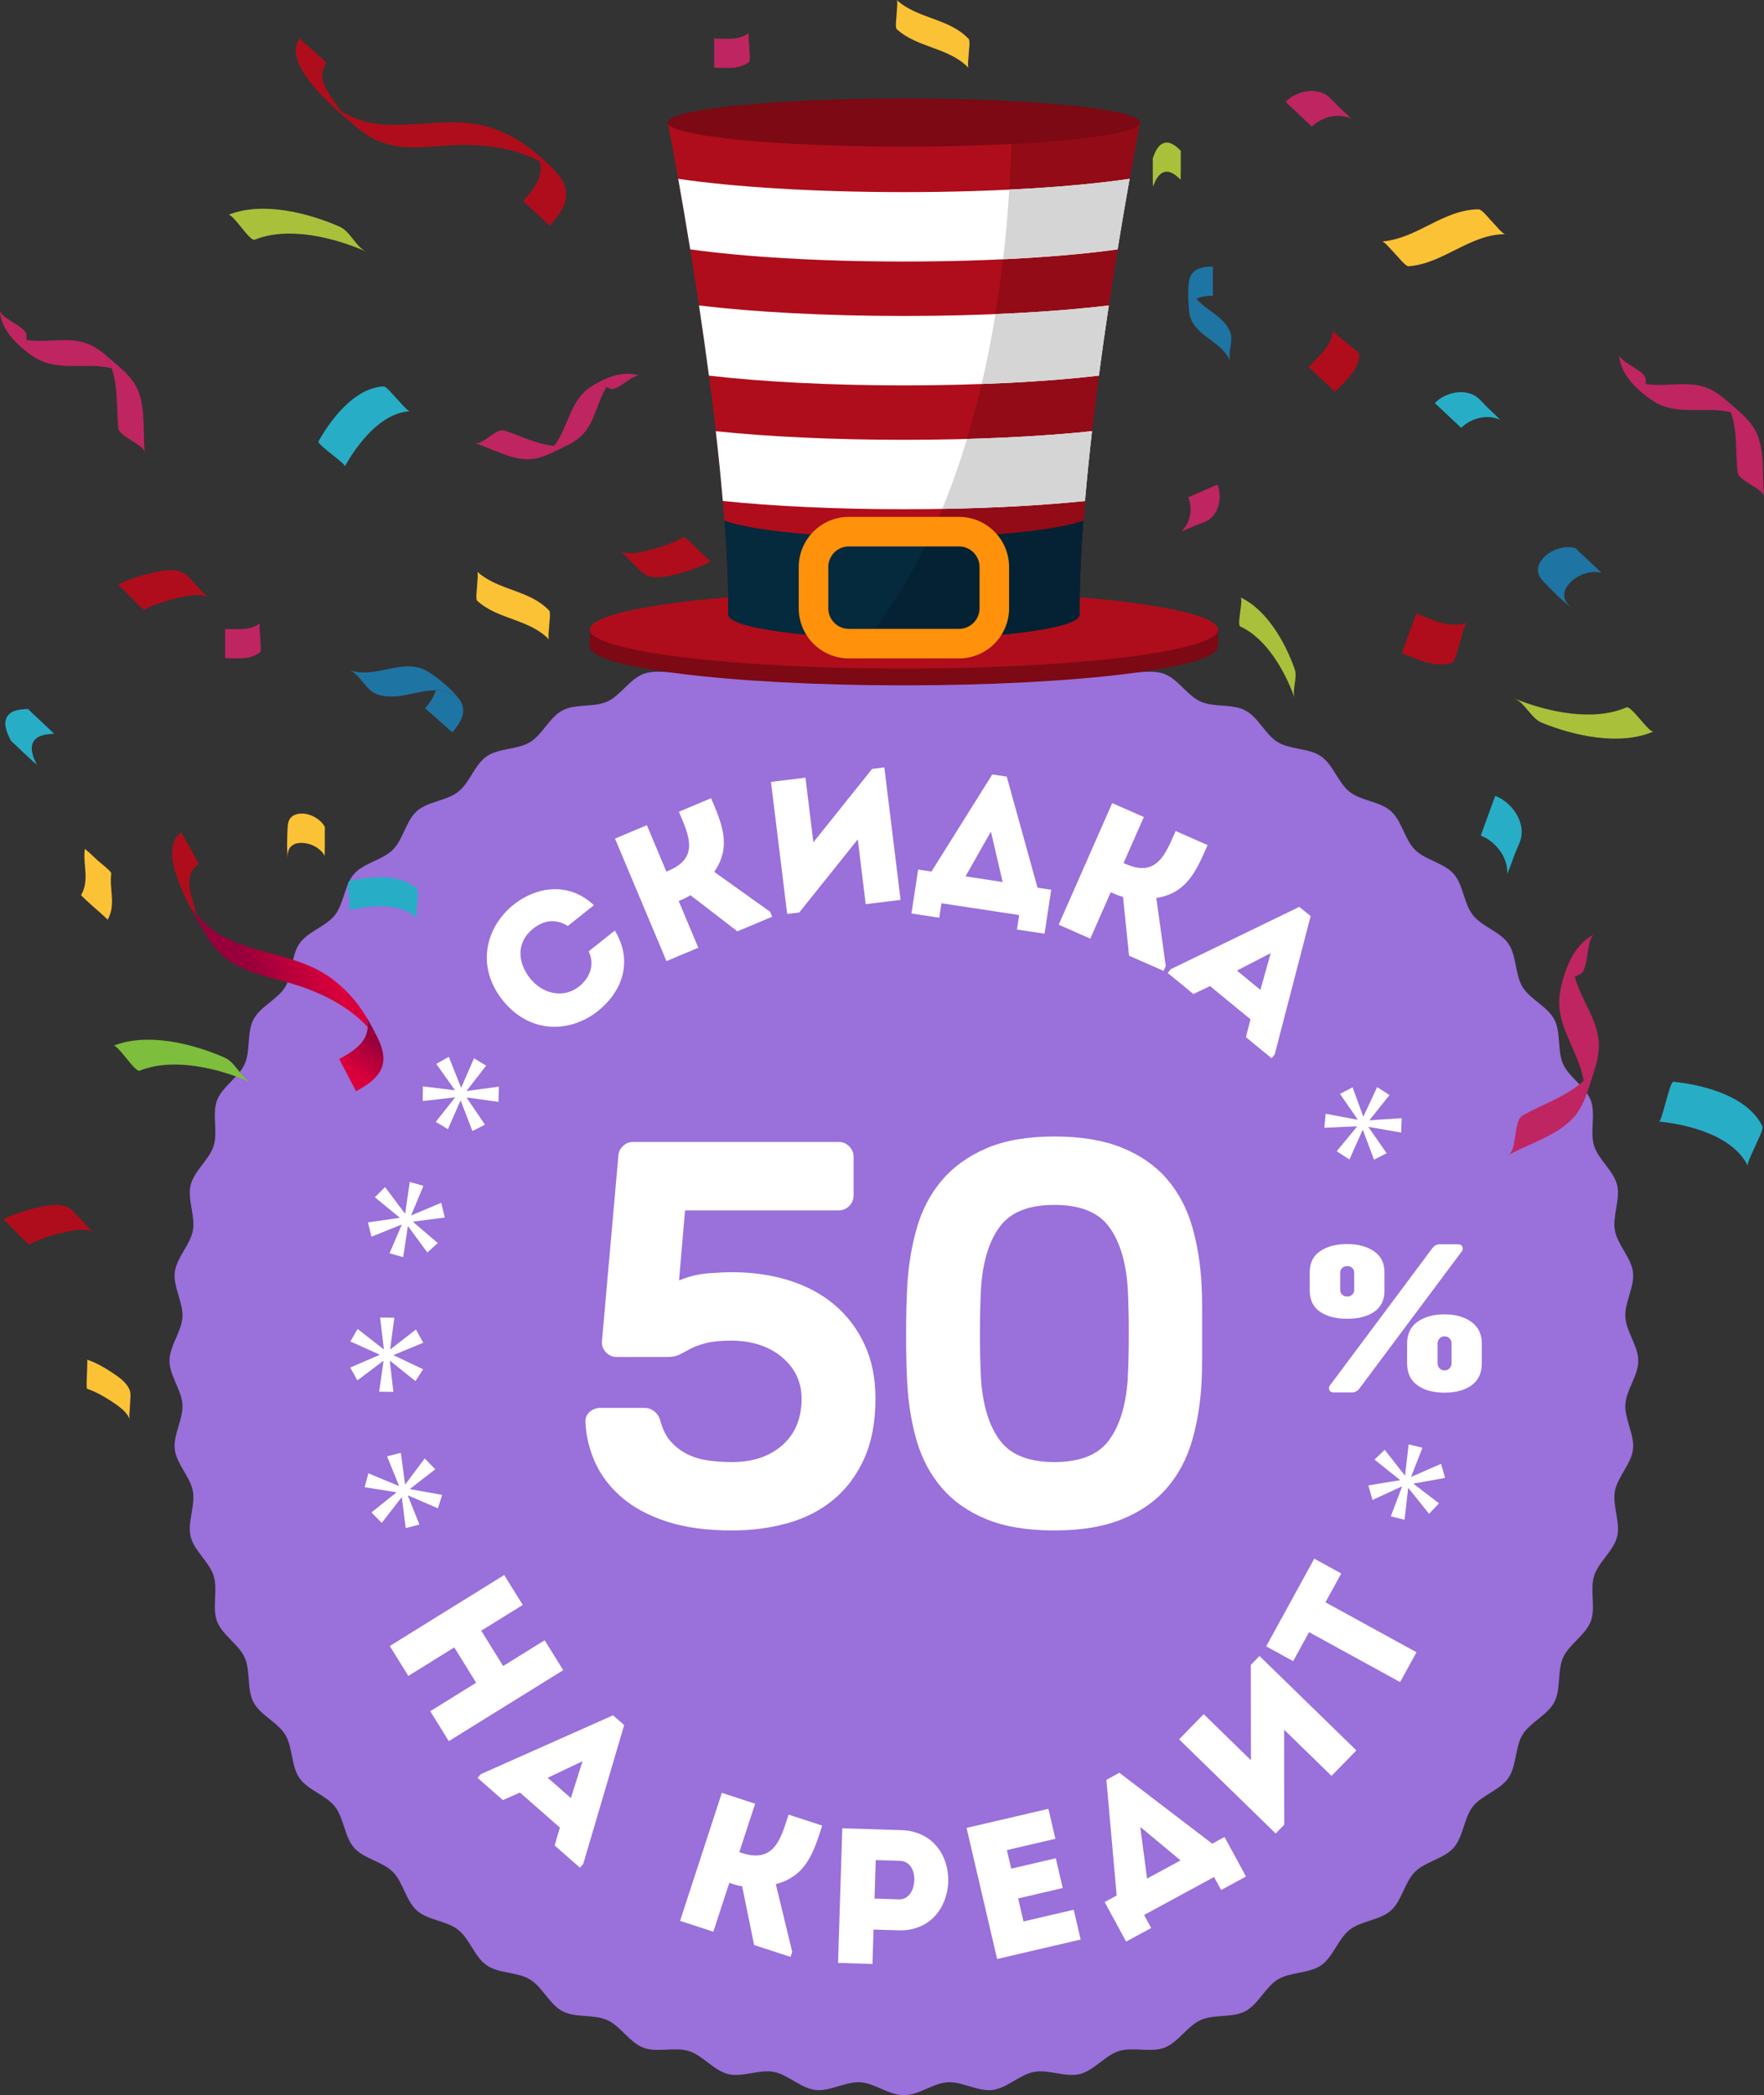<?xml version="1.0" encoding="utf-8"?>
<!-- Generator: Adobe Illustrator 16.0.0, SVG Export Plug-In . SVG Version: 6.00 Build 0)  -->
<!DOCTYPE svg PUBLIC "-//W3C//DTD SVG 1.1//EN" "http://www.w3.org/Graphics/SVG/1.1/DTD/svg11.dtd">
<svg version="1.1" id="Слой_1" xmlns="http://www.w3.org/2000/svg" xmlns:xlink="http://www.w3.org/1999/xlink" x="0px" y="0px"
	 width="302.652px" height="359.471px" viewBox="0 0 302.652 359.471" enable-background="new 0 0 302.652 359.471"
	 xml:space="preserve">
<rect x="0" y="0" width="302.652" height="359.471" fill="#333333" stroke="none"/>
<g>
	<path fill="#FCC236" d="M81.875,103.074c3.584,3.262,8.982,3.113,12.334,6.666c-0.238-0.25,0.023-2.117,0.023-2.5
		c0-0.445,0.293-2.162-0.023-2.5c-3.352-3.553-8.75-3.404-12.334-6.666c0.221,0.199-0.025,2.156-0.025,2.5
		C81.849,100.975,81.568,102.795,81.875,103.074z"/>
	<path fill="#BF2561" d="M38.625,112.906c2.064,0.021,4.258,0.357,6-1c0.246-0.191,0.025-2.164,0.025-2.5
		c0-0.33-0.27-2.309-0.025-2.5c-1.742,1.357-3.936,1.021-6,1V112.906z"/>
	<path fill="#FCC236" d="M49.455,142.574c-0.148-0.945-0.168-0.371-0.055,1.727c-0.135,2.031-0.129,2.668,0.018,1.906
		c0.076-0.131,0.082-0.33,0.15-0.475c0.131-0.271,0.322-0.506,0.566-0.686c0.543-0.4,1.27-0.477,1.924-0.422
		c1.445,0.121,2.932,0.91,3.646,2.199l0.018-0.732c0.008-0.59,0.008-1.18,0.008-1.768c0-0.59,0-1.18-0.008-1.768
		c-0.002-0.182,0.068-0.58-0.018-0.732c-0.889-1.602-3.318-2.74-5.1-2.031c-0.91,0.363-1.205,1.146-1.248,2.066
		c-0.086,1.844-0.225,3.883,0.098,5.715C49.171,145.965,49.742,144.197,49.455,142.574z"/>
	<path fill="#A9C03A" d="M212.806,107.486c4.555,2.1,7.738,7.787,9.334,12.332c-0.518-1.471,0.523-3.504,0-5
		c-1.594-4.543-4.777-10.23-9.334-12.332C213.41,102.764,212.142,107.18,212.806,107.486z"/>
	<path fill="#1E74A3" d="M208.101,45.738c-1.789-0.025-3.725,0.375-4.078,2.393c-0.279,1.586-0.15,3.602-0.018,5.199
		c0.361,4.346,5.688,4.977,7.096,8.742c-0.543-1.451,0.551-3.529,0-5c-1.387-3.709-6.566-4.334-7.086-8.527
		c0.004,1.553,0.008,3.105,0.012,4.658c0.041-2.09,2.475-2.486,4.074-2.465V45.738z"/>
	<path fill="#AF0D1B" d="M162.08,47.742c1.48,0.504,2.891,1.297,4.191,2.156c1.164,0.771,2.686,1.775,3.143,3.178
		c-0.213-0.652,0.025-1.809,0.025-2.5c0-0.74,0.207-1.789-0.025-2.5c-0.459-1.406-1.977-2.404-3.143-3.178
		c-1.301-0.857-2.711-1.652-4.191-2.156c0.09,0.029-0.025,2.289-0.025,2.5C162.054,45.471,161.906,47.682,162.08,47.742z"/>
	<path fill="#FCC236" d="M153.853,5c3.584,3.262,8.982,3.113,12.332,6.666c-0.236-0.252,0.025-2.117,0.025-2.5
		c0-0.445,0.293-2.162-0.025-2.5c-3.35-3.553-8.748-3.404-12.332-6.666c0.221,0.199-0.025,2.156-0.025,2.5
		C153.828,2.9,153.546,4.721,153.853,5z"/>
	<path fill="#BF2561" d="M122.535,11.613c2.064,0.02,4.258,0.355,6-1c0.246-0.193,0.025-2.166,0.025-2.5
		c0-0.332-0.27-2.311-0.025-2.5c-1.742,1.355-3.936,1.02-6,1V11.613z"/>
	<path fill="#28ADC7" d="M128.287,44.102c-0.15-0.945-0.168-0.369-0.055,1.727c-0.135,2.031-0.131,2.668,0.016,1.906
		c0.076-0.131,0.082-0.328,0.152-0.475c0.129-0.27,0.322-0.506,0.564-0.684c0.543-0.402,1.27-0.479,1.924-0.422
		c1.445,0.121,2.932,0.908,3.648,2.197l0.018-0.732c0.006-0.588,0.008-1.178,0.008-1.768s-0.002-1.18-0.008-1.768
		c-0.002-0.18,0.066-0.58-0.018-0.732c-0.891-1.602-3.32-2.738-5.102-2.029c-0.908,0.363-1.205,1.146-1.246,2.064
		c-0.086,1.844-0.227,3.883,0.098,5.715C128.001,47.492,128.572,45.723,128.287,44.102z"/>
	<path fill="#A9C03A" d="M197.808,32.084c0.342-0.926,0.836-2.189,1.869-2.539c1.109-0.373,2.16,0.58,2.881,1.289l0.018-0.732
		c0.006-0.59,0.008-1.178,0.008-1.768s-0.002-1.178-0.008-1.768c-0.002-0.131,0.064-0.652-0.018-0.732
		c-0.721-0.709-1.773-1.662-2.881-1.289c-1.035,0.35-1.527,1.613-1.869,2.539c-0.061,0.166-0.016,0.602-0.018,0.732
		c-0.006,0.59-0.008,1.178-0.008,1.768s0.002,1.178,0.008,1.768C197.792,31.545,197.873,31.912,197.808,32.084z"/>
	<path fill="#A9C03A" d="M43.695,41.129c5.787-2.342,13.66-0.383,19.145,2.045c-1.775-0.787-2.732-3.463-4.535-4.262
		c-5.482-2.428-13.355-4.387-19.146-2.045C39.925,36.557,42.849,41.471,43.695,41.129z"/>
	<path fill="#AF0D1B" d="M24.771,104.592c1.719-0.914,3.641-1.518,5.529-1.963c1.691-0.4,3.896-0.926,5.559-0.145
		c-0.771-0.363-1.617-1.564-2.246-2.154c-0.67-0.629-1.445-1.711-2.289-2.107c-1.666-0.783-3.865-0.258-5.561,0.145
		c-1.887,0.445-3.811,1.051-5.529,1.963c0.104-0.055,2.057,1.975,2.246,2.152C22.689,102.678,24.568,104.699,24.771,104.592z"/>
	<path fill="#28ADC7" d="M59.171,80.012c2.191-3.93,6.252-9.205,11.154-9.449c-0.393,0.02-1.924-1.85-2.248-2.154
		c-0.377-0.355-1.752-2.135-2.289-2.107c-4.9,0.246-8.963,5.52-11.154,9.449C54.369,76.229,59.394,79.611,59.171,80.012z"/>
	<g>
		<path fill="#BF2561" d="M12.435,58.406C9.9,58.182,7.097,58.738,4.56,58.322c0.053,0.943,0.232,1.586,0.836,2.555
			c-1.336-1.258-2.672-2.518-4.008-3.775c1.127,1.607,2.766,2.979,4.305,4.045c4.023,2.789,9.021,0.912,13.469,2.035
			c-0.287-0.828-0.652-1.631-1.174-2.387C16.357,59.451,14.837,58.617,12.435,58.406z"/>
		<path fill="#BF2561" d="M18.757,61.455c-0.215-0.189-0.424-0.369-0.631-0.543c-0.055-0.053-0.109-0.105-0.162-0.158
			c0.008,0.014,0.014,0.029,0.023,0.041c0.521,0.756,0.887,1.559,1.174,2.387c1.121,3.211,0.789,6.863,1.137,10.246
			c0.164,1.59,4.381,2.734,4.537,4.262c-0.377-3.678,0.309-8.367-1.65-11.691C22.144,64.232,20.263,62.793,18.757,61.455z"/>
		<path fill="#BF2561" d="M0,53.221c0.006,1.238,0.434,2.387,1.092,3.443c0.016,0.025,0.033,0.049,0.049,0.076H1.138
			c0,0,1.189,2.1,4.453,4.336c-0.604-0.969-0.979-1.811-1.031-2.754c-0.016-0.256-0.021-0.529-0.023-0.84
			C4.529,56.021,0.007,54.613,0,53.221z"/>
	</g>
	<g>
		<path fill="#AF0D1B" d="M92.324,26.574c-0.23-0.197-0.461-0.387-0.693-0.574c0.455,0.566,0.762,1.127,0.938,1.68
			c0.771,2.404-0.836,4.674-2.813,6.785l4.537,4.262c3.141-3.357,3.91-5.977,1.213-9.107c-0.094-0.107-0.195-0.219-0.297-0.328
			c-0.137-0.146-0.27-0.291-0.42-0.441C93.964,28.037,93.15,27.281,92.324,26.574z"/>
		<path fill="#AF0D1B" d="M51.458,6.598c-2.639,3.404,2.67,9.018,6.773,12.693c0.025-0.049,0.045-0.096,0.088-0.143
			c0.061-0.064,0.438,0.447,0.504,0.416c-0.357-0.473-0.998-1.498-1.279-1.879c-1.436-1.943-3.305-4.563-1.551-6.826
			C56.142,10.668,51.367,6.717,51.458,6.598z"/>
		<path fill="#AF0D1B" d="M84.804,22.105c-7.416-2.664-14.539,0.414-21.82-1.164c-0.082-0.023-0.193-0.051-0.354-0.082
			c-0.283-0.084-0.861-0.285-1.475-0.484c-1.807-0.75-3.969-2.041-3.969-2.041l0.418,0.375c-0.01,0-0.002,0.016,0.051,0.066
			c0.359,0.334,1.688,1.498,1.688,1.498l0.006-0.002c0.063,0.053,0.123,0.105,0.186,0.158l0.035,0.031l0.002,0.002
			c0.715,0.611,1.352,1.141,1.832,1.545c4.701,3.932,9.189,3.414,15,2.984c5.453-0.402,11.289,0.09,16.164,2.688
			c-0.176-0.553-0.482-1.113-0.938-1.68C89.623,24.377,87.482,23.066,84.804,22.105z"/>
	</g>
	<path fill="#FCC236" d="M14.558,145.596c-0.373,2.748,0.852,5.369-0.633,7.945c-0.072,0.125,2.059,1.979,2.246,2.154
		c0.178,0.168,2.338,2.023,2.289,2.107c1.484-2.574,0.262-5.199,0.633-7.945c0.049-0.355-1.959-1.883-2.246-2.152
		c-0.535-0.504-1.07-1.006-1.611-1.5C15.15,146.123,14.548,145.668,14.558,145.596z"/>
	<path fill="#28ADC7" d="M6.363,131.271c-0.549-1.1-1.275-2.625-0.709-3.859c0.605-1.324,2.367-1.467,3.623-1.516l-0.648-0.641
		c-0.529-0.508-1.063-1.012-1.598-1.514s-1.07-1.004-1.609-1.5c-0.119-0.109-0.537-0.613-0.68-0.607
		c-1.256,0.049-3.02,0.191-3.625,1.516c-0.564,1.236,0.162,2.76,0.709,3.859c0.1,0.197,0.533,0.527,0.65,0.641
		c0.529,0.508,1.063,1.01,1.598,1.514c0.535,0.502,1.07,1.002,1.609,1.5C5.861,130.826,6.261,131.066,6.363,131.271z"/>
	<path fill="#AF0D1B" d="M240.511,112.068c2.807,1.053,5.631,2.598,8.68,1.613c0.43-0.139,1.107-2.939,1.275-3.396
		c0.164-0.451,0.777-3.283,1.205-3.422c-3.049,0.984-5.873-0.561-8.678-1.613L240.511,112.068z"/>
	<path fill="#28ADC7" d="M254.056,143.361c2.574,0.977,4.777,3.836,4.523,6.666c0.023-0.252,0.32-0.813,0.387-0.99
		c0.303-0.801,0.596-1.604,0.889-2.408c0.381-1.049,1.105-2.299,1.207-3.42c0.254-2.83-1.951-5.689-4.525-6.666L254.056,143.361z"/>
	<path fill="#A9C03A" d="M279.052,121.363c-5.719,2.5-13.645,0.762-19.193-1.512c1.797,0.736,2.828,3.387,4.652,4.133
		c5.547,2.273,13.473,4.014,19.195,1.512C282.949,125.828,279.888,120.996,279.052,121.363z"/>
	<path fill="#AF0D1B" d="M117.304,92.15c-1.695,0.961-3.598,1.617-5.473,2.117c-1.682,0.447-3.871,1.031-5.555,0.299
		c0.781,0.34,1.662,1.518,2.307,2.09c0.688,0.611,1.492,1.67,2.346,2.043c1.688,0.736,3.871,0.148,5.555-0.299
		c1.875-0.498,3.779-1.156,5.473-2.115c-0.102,0.057-2.109-1.916-2.307-2.09C119.437,94.006,117.503,92.037,117.304,92.15z"/>
	<path fill="#28ADC7" d="M142.388,55.309c-3.578,7.02-10.379,16.455-19.102,16.965c0.697-0.041,3.586,3.258,4.188,3.793
		c0.705,0.627,3.303,3.77,4.26,3.715c8.723-0.514,15.523-9.949,19.104-16.967C151.273,61.959,142.025,56.023,142.388,55.309z"/>
	<path fill="#1E74A3" d="M175.166,88.783c1.004,0.643,0.482,0.15-1.563-1.479c-1.779-1.805-2.375-2.326-1.787-1.561
		c0.059,0.18,0.238,0.348,0.316,0.533c0.145,0.346,0.203,0.719,0.17,1.092c-0.076,0.838-0.605,1.578-1.197,2.141
		c-1.309,1.244-3.271,1.977-5.063,1.576l0.668,0.621c0.543,0.494,1.09,0.982,1.639,1.469c0.549,0.488,1.098,0.975,1.65,1.455
		c0.17,0.148,0.484,0.541,0.697,0.59c2.225,0.496,5.295-0.824,6.105-3.068c0.414-1.146-0.07-2.07-0.891-2.869
		c-1.646-1.604-3.428-3.42-5.398-4.633C172.246,85.717,173.419,87.709,175.166,88.783z"/>
	<g>
		<path fill="#1E74A3" d="M77.587,125.64c1.5-1.646,2.729-3.775,1.145-5.772c-0.512-0.644-1.158-1.276-1.838-1.89
			c-0.053,0.039-0.105,0.084-0.162,0.107c0.539,0.477,1.08,0.953,1.619,1.432c-1.168-0.805-2.375-1.07-3.605-1.078
			c-0.291,1.145-1.086,2.271-1.813,3.068L77.587,125.64z"/>
		<path fill="#1E74A3" d="M64.56,119.062c3.355,1.295,6.855-0.641,10.186-0.623c1.23,0.008,2.438,0.273,3.605,1.078
			c-0.027-0.024-0.053-0.049-0.08-0.072c0.209,0.168,0.344,0.279,0.344,0.279c-2.207-2.674-4.811-4.248-4.811-4.248
			c0.012,0.008,0.035,0.027,0.059,0.047c-4.334-3.194-9.305,1.201-13.957-0.594C61.703,115.622,62.732,118.356,64.56,119.062z"/>
	</g>
	<path fill="#FCC236" d="M241.675,45.686c6.014-0.471,10.48-5.496,16.561-5.508c-0.432,0-1.898-1.828-2.246-2.154
		c-0.404-0.379-1.713-2.109-2.289-2.107c-6.08,0.012-10.547,5.037-16.561,5.508c0.369-0.029,1.936,1.861,2.246,2.152
		C239.75,43.918,241.162,45.725,241.675,45.686z"/>
	<path fill="#AF0D1B" d="M229.042,67.215c1.779-1.855,3.951-3.561,4.207-6.297c0.035-0.387-1.943-1.867-2.246-2.154
		c-0.301-0.281-2.326-1.723-2.291-2.107c-0.254,2.736-2.428,4.441-4.207,6.297L229.042,67.215z"/>
	<path fill="#28ADC7" d="M250.707,73.414c1.641-1.699,4.641-2.471,6.783-1.313c-0.189-0.104-0.531-0.527-0.648-0.641
		c-0.529-0.508-1.063-1.012-1.598-1.514c-0.697-0.656-1.438-1.648-2.289-2.107c-2.145-1.158-5.143-0.387-6.785,1.313L250.707,73.414
		z"/>
	<path fill="#BF2561" d="M225.101,21.738c1.643-1.699,4.641-2.469,6.785-1.313c-0.189-0.102-0.531-0.527-0.648-0.639
		c-0.529-0.508-1.064-1.012-1.598-1.514c-0.699-0.656-1.439-1.648-2.291-2.109c-2.143-1.156-5.143-0.387-6.783,1.313L225.101,21.738
		z"/>
	<path fill="#1E74A3" d="M265.574,100.324c-0.986-0.67-0.479-0.164,1.52,1.521c1.729,1.854,2.309,2.391,1.744,1.609
		c-0.055-0.18-0.23-0.354-0.303-0.541c-0.135-0.35-0.184-0.725-0.139-1.096c0.1-0.836,0.648-1.561,1.256-2.107
		c1.344-1.207,3.324-1.885,5.104-1.436l-0.648-0.639c-0.529-0.51-1.063-1.012-1.598-1.514s-1.07-1.004-1.611-1.5
		c-0.164-0.152-0.469-0.555-0.678-0.609c-2.211-0.557-5.316,0.678-6.189,2.898c-0.445,1.135,0.014,2.07,0.811,2.891
		c1.6,1.65,3.332,3.516,5.268,4.783C268.408,103.473,267.289,101.447,265.574,100.324z"/>
	<g>
		<path fill="#BF2561" d="M290.251,65.967c-2.535-0.225-5.338,0.332-7.875-0.084c0.053,0.945,0.232,1.588,0.836,2.557
			c-1.336-1.26-2.672-2.518-4.008-3.775c1.127,1.607,2.768,2.979,4.307,4.045c4.021,2.789,9.02,0.912,13.469,2.035
			c-0.289-0.828-0.654-1.631-1.176-2.387C294.175,67.014,292.654,66.18,290.251,65.967z"/>
		<path fill="#BF2561" d="M296.574,69.018c-0.213-0.191-0.422-0.369-0.631-0.545c-0.055-0.051-0.107-0.104-0.162-0.156
			c0.01,0.014,0.014,0.027,0.023,0.041c0.521,0.756,0.887,1.559,1.176,2.387c1.119,3.211,0.789,6.861,1.137,10.246
			c0.162,1.588,4.379,2.734,4.535,4.262c-0.377-3.678,0.311-8.369-1.65-11.693C299.96,71.793,298.08,70.355,296.574,69.018z"/>
		<path fill="#BF2561" d="M277.818,60.781c0.004,1.238,0.432,2.389,1.09,3.443c0.016,0.025,0.033,0.051,0.049,0.076l0,0
			c0,0,1.189,2.102,4.453,4.338c-0.604-0.969-0.98-1.811-1.033-2.756c-0.016-0.256-0.021-0.527-0.023-0.84
			C282.347,63.584,277.824,62.174,277.818,60.781z"/>
	</g>
	<path fill="#FCC236" d="M175.388,44.189c-1.703,4.998,0.791,10.328-1.303,15.223c0.148-0.348,2.127-0.896,2.51-1.063
		c0.445-0.193,2.289-0.646,2.486-1.111c2.096-4.893-0.4-10.223,1.303-15.221c-0.104,0.307-2.166,0.912-2.508,1.061
		C177.476,43.252,175.535,43.762,175.388,44.189z"/>
	<path fill="#FCC236" d="M140.759,40.432c0.799,1.906,0.381,4.586-1.291,5.908c0.146-0.117,0.607-0.244,0.738-0.301
		c0.592-0.248,1.182-0.504,1.77-0.76c0.77-0.334,1.824-0.586,2.488-1.111c1.672-1.324,2.09-4.002,1.291-5.91L140.759,40.432z"/>
	<path fill="#BF2561" d="M203.878,85.313c0.799,1.908,0.381,4.586-1.293,5.91c0.148-0.117,0.609-0.246,0.74-0.301
		c0.592-0.25,1.18-0.506,1.77-0.762c0.77-0.334,1.824-0.586,2.486-1.111c1.674-1.322,2.092-4,1.293-5.908L203.878,85.313z"/>
	<g>
		<path fill="#BF2561" d="M101.267,72.727c1.059-1.961,1.582-4.406,2.793-6.303c-0.777-0.285-1.355-0.363-2.344-0.213
			c1.475-0.639,2.947-1.277,4.422-1.916c-1.682,0.35-3.352,1.195-4.742,2.063c-3.635,2.27-3.855,6.938-6.297,10.125
			c0.766,0.055,1.537,0.039,2.326-0.119C99.07,75.518,100.265,74.584,101.267,72.727z"/>
		<path fill="#BF2561" d="M96.626,76.754c0.229-0.105,0.445-0.211,0.656-0.318c0.061-0.025,0.121-0.051,0.182-0.076
			c-0.014,0.004-0.025,0.002-0.039,0.004c-0.789,0.158-1.561,0.174-2.326,0.119c-2.969-0.211-5.791-1.74-8.633-2.631
			c-1.334-0.42-3.713,2.574-4.996,2.172c3.088,0.969,6.623,3.146,9.973,2.719C93.222,78.518,95.031,77.502,96.626,76.754z"/>
		<path fill="#BF2561" d="M109.74,64.523c-0.998-0.426-2.07-0.479-3.146-0.314c-0.025,0.004-0.051,0.008-0.076,0.014v-0.002
			c0,0-2.102,0.229-5.029,2.08c0.988-0.15,1.795-0.162,2.572,0.123c0.211,0.076,0.432,0.164,0.684,0.271
			C105.919,67.195,108.619,64.047,109.74,64.523z"/>
	</g>
	<g>
		<path fill="#1E74A3" d="M156.054,89.309c-0.754-1.799-1.994-3.559-4.164-3.035c-0.697,0.168-1.439,0.449-2.176,0.764
			c0.012,0.057,0.029,0.115,0.025,0.168c0.578-0.254,1.156-0.506,1.732-0.76c-1.068,0.631-1.725,1.492-2.182,2.467
			c0.801,0.652,1.402,1.699,1.768,2.57L156.054,89.309z"/>
		<path fill="#1E74A3" d="M146.033,97.232c2.266-2.189,2.016-5.682,3.258-8.32c0.457-0.975,1.113-1.836,2.182-2.467
			c-0.029,0.014-0.057,0.025-0.086,0.039c0.209-0.105,0.348-0.172,0.348-0.172c-2.936,0.77-5.145,2.258-5.145,2.258
			c0.012-0.008,0.035-0.02,0.059-0.031c-4.133,2.266-2.473,7.832-5.611,10.865C142.25,98.232,144.8,98.424,146.033,97.232z"/>
	</g>
	<g>
		<g>
			<path fill="#9A70DB" d="M281.085,233.471c0,2.535-2.074,4.992-2.223,7.489c-0.15,2.528,1.615,5.216,1.316,7.7
				c-0.303,2.514-2.656,4.705-3.105,7.17c-0.453,2.488,0.976,5.368,0.377,7.803c-0.603,2.455-3.205,4.346-3.949,6.74
				c-0.752,2.412,0.316,5.444-0.574,7.791c-0.896,2.36-3.707,3.921-4.739,6.21c-1.037,2.3-0.345,5.44-1.515,7.663
				c-1.174,2.232-4.154,3.441-5.455,5.592c-1.307,2.156-0.998,5.355-2.43,7.424c-1.432,2.072-4.537,2.914-6.09,4.893
				c-1.555,1.982-1.633,5.196-3.303,7.079c-1.67,1.886-4.852,2.348-6.632,4.128c-1.78,1.779-2.243,4.961-4.127,6.633
				c-1.883,1.669-5.097,1.747-7.079,3.302c-1.979,1.553-2.82,4.657-4.893,6.09c-2.068,1.431-5.27,1.122-7.426,2.428
				c-2.149,1.303-3.358,4.282-5.59,5.456c-2.225,1.169-5.363,0.477-7.664,1.514c-2.289,1.033-3.85,3.844-6.211,4.74
				c-2.346,0.891-5.379-0.178-7.789,0.572c-2.395,0.746-4.285,3.348-6.74,3.951c-2.434,0.598-5.314-0.83-7.803-0.377
				c-2.465,0.449-4.656,2.802-7.168,3.104c-2.486,0.299-5.173-1.468-7.701-1.317c-2.498,0.149-4.955,2.223-7.49,2.223
				s-4.992-2.073-7.49-2.223c-2.527-0.15-5.215,1.615-7.699,1.316c-2.514-0.302-4.705-2.656-7.17-3.105
				c-2.488-0.453-5.369,0.977-7.803,0.377c-2.455-0.602-4.346-3.204-6.74-3.949c-2.412-0.751-5.444,0.317-7.791-0.573
				c-2.359-0.896-3.92-3.708-6.209-4.739c-2.301-1.037-5.441-0.346-7.664-1.516c-2.232-1.174-3.441-4.153-5.591-5.455
				c-2.156-1.307-5.356-0.998-7.425-2.429c-2.072-1.433-2.914-4.537-4.893-6.09c-1.982-1.555-5.195-1.633-7.08-3.303
				c-1.883-1.67-2.346-4.852-4.127-6.632c-1.779-1.78-4.961-2.242-6.633-4.128c-1.668-1.883-1.746-5.097-3.301-7.079
				c-1.553-1.979-4.656-2.82-6.09-4.893c-1.432-2.068-1.123-5.268-2.428-7.424c-1.303-2.15-4.283-3.359-5.457-5.592
				c-1.168-2.225-0.477-5.363-1.514-7.664c-1.031-2.289-3.844-3.85-4.738-6.21c-0.891-2.347,0.178-5.378-0.572-7.789
				c-0.746-2.396-3.348-4.286-3.951-6.739c-0.598-2.436,0.83-5.314,0.377-7.803c-0.448-2.465-2.801-4.656-3.104-7.169
				c-0.299-2.485,1.467-5.172,1.316-7.701c-0.148-2.497-2.223-4.954-2.223-7.489s2.072-4.992,2.223-7.489
				c0.15-2.528-1.615-5.215-1.316-7.7c0.301-2.514,2.654-4.705,3.104-7.17c0.453-2.488-0.975-5.367-0.377-7.803
				c0.604-2.455,3.205-4.346,3.949-6.741c0.752-2.411-0.316-5.443,0.573-7.79c0.896-2.36,3.708-3.921,4.739-6.21
				c1.037-2.301,0.346-5.44,1.516-7.665c1.174-2.232,4.152-3.441,5.455-5.592c1.307-2.156,0.998-5.355,2.43-7.424
				c1.434-2.072,4.537-2.914,6.09-4.893c1.555-1.982,1.633-5.196,3.303-7.079c1.67-1.885,4.852-2.348,6.632-4.128
				c1.78-1.779,2.243-4.961,4.127-6.632c1.884-1.67,5.098-1.747,7.079-3.303c1.979-1.552,2.82-4.656,4.895-6.089
				c2.068-1.431,5.268-1.122,7.424-2.428c2.15-1.303,3.358-4.282,5.591-5.456c2.224-1.169,5.362-0.478,7.663-1.515
				c2.289-1.031,3.85-3.844,6.211-4.738c2.346-0.891,5.377,0.178,7.789-0.572c2.395-0.746,4.285-3.348,6.74-3.951
				c2.434-0.598,5.314,0.83,7.803,0.377c2.463-0.447,4.656-2.802,7.168-3.104c2.486-0.299,5.172,1.467,7.701,1.316
				c2.496-0.149,4.954-2.223,7.488-2.223c2.535,0,4.992,2.074,7.49,2.223c2.527,0.15,5.215-1.615,7.699-1.316
				c2.514,0.302,4.705,2.656,7.17,3.104c2.488,0.453,5.369-0.975,7.803-0.377c2.455,0.604,4.346,3.205,6.74,3.951
				c2.412,0.751,5.445-0.317,7.791,0.573c2.361,0.896,3.922,3.708,6.211,4.739c2.301,1.037,5.439,0.345,7.664,1.515
				c2.232,1.174,3.439,4.153,5.59,5.456c2.156,1.307,5.355,0.998,7.424,2.429c2.074,1.433,2.915,4.536,4.895,6.089
				c1.982,1.555,5.195,1.633,7.078,3.303c1.885,1.67,2.348,4.852,4.129,6.632c1.779,1.78,4.961,2.245,6.633,4.128
				c1.668,1.883,1.746,5.098,3.301,7.079c1.553,1.979,4.656,2.821,6.09,4.894c1.432,2.068,1.123,5.268,2.43,7.424
				c1.303,2.15,4.281,3.359,5.455,5.592c1.17,2.223,0.478,5.362,1.514,7.663c1.032,2.289,3.844,3.85,4.74,6.21
				c0.89,2.347-0.178,5.379,0.572,7.79c0.746,2.396,3.347,4.286,3.949,6.74c0.599,2.435-0.83,5.315-0.377,7.804
				c0.449,2.465,2.803,4.655,3.104,7.168c0.299,2.485-1.465,5.172-1.314,7.7C279.011,228.479,281.085,230.936,281.085,233.471z"/>
			<g>
				<path fill="#FFFFFF" d="M88.117,155.209c3.691-2.945,9.295-4.123,13.78,0.091c-1.554,1.238-2.928,2.336-4.481,3.574
					c-2.078-1.3-4.079-1.038-5.989,0.485c-2.673,2.134-2.825,5.547-0.47,8.501c2.093,2.623,5.653,3.534,8.373,1.405
					c1.935-1.544,2.717-3.75,1.676-6.046c1.529-1.219,2.93-2.336,4.482-3.575c3.361,5.57,0.947,10.745-2.848,13.772
					c-4.512,3.642-11.534,4.242-16.394-1.799C81.437,165.537,83.583,158.824,88.117,155.209z"/>
				<path fill="#FFFFFF" d="M114.345,164.894l-8.828-21.023c1.802-0.758,3.604-1.515,5.466-2.296l3.343,7.959l0.39-0.164
					c5.376-2.258,3.417-6.169,1.764-10.104c1.833-0.77,3.664-1.539,5.526-2.321c1.804,4.296,3.589,8.21,0.536,12.636l9.592,6.854
					l0.353,0.842l-5.977,2.51l-8.042-6.197c-0.671,0.423-1.332,0.7-2.022,0.991l3.366,8.019
					C117.95,163.38,116.148,164.137,114.345,164.894z"/>
				<path fill="#FFFFFF" d="M137.126,156.553l-2.069,0.253l-2.778-22.658c1.973-0.243,3.943-0.484,5.915-0.726l1.359,11.087
					l10.073-12.587l2.101-0.258l2.785,22.726c-1.972,0.241-3.976,0.487-5.98,0.732l-1.362-11.12L137.126,156.553z"/>
				<path fill="#FFFFFF" d="M161.147,157.447l-4.767-0.723l1.145-7.537l2.285,0.347l10.44-16.67l2.48,0.377l5.277,19.058
					l2.352,0.356l-1.145,7.536l-4.733-0.719l0.376-2.48l-13.335-2.025L161.147,157.447z M165.651,150.355l6.378,0.969l-2.017-8.644
					L165.651,150.355z"/>
				<path fill="#FFFFFF" d="M181.64,158.65l9.184-20.867c1.789,0.787,3.577,1.574,5.427,2.388l-3.478,7.899l0.387,0.171
					c5.336,2.349,6.826-1.765,8.545-5.669c1.819,0.801,3.638,1.601,5.484,2.413c-1.875,4.264-3.487,8.251-8.8,9.081l1.623,11.674
					l-0.367,0.834l-5.933-2.609l-1.034-10.1c-0.768-0.195-1.425-0.483-2.109-0.786l-3.503,7.959
					C185.217,160.226,183.428,159.438,181.64,158.65z"/>
				<path fill="#FFFFFF" d="M214.55,174.878l-6.949-5.703l-2.85,1.368l-4.405-3.616l0.537-0.655l22.045-10.684l1.938,1.591
					l-6.161,23.724l-0.537,0.655l-4.404-3.616L214.55,174.878z M218.015,163.523l-5.791,2.998l4.028,3.307L218.015,163.523z"/>
			</g>
			<g>
				<path fill="#FFFFFF" d="M77,298.72c-1.062-1.711-2.122-3.422-3.184-5.133l7.881-4.888l-3.757-6.058l-7.881,4.888
					c-1.062-1.711-2.14-3.449-3.184-5.132l19.632-12.177c1.044,1.683,2.122,3.422,3.184,5.132l-7.124,4.419l3.758,6.058l7.123-4.418
					c1.062,1.711,2.123,3.421,3.184,5.132L77,298.72z"/>
				<path fill="#FFFFFF" d="M96.06,313.548l-6.848-6.006l-2.932,1.291l-4.343-3.808l0.566-0.645l22.677-10.092l1.91,1.675
					l-7.021,23.822l-0.565,0.645l-4.342-3.808L96.06,313.548z M99.944,302.162l-5.964,2.846l3.971,3.481L99.944,302.162z"/>
				<path fill="#FFFFFF" d="M116.681,329.553l7.167-21.961c1.883,0.614,3.765,1.229,5.71,1.863l-2.713,8.313l0.407,0.134
					c5.616,1.832,6.705-2.464,8.047-6.573c1.914,0.624,3.827,1.249,5.772,1.884c-1.464,4.486-2.69,8.668-7.962,10.037l2.807,11.608
					l-0.286,0.878l-6.243-2.037l-2.057-10.079c-0.794-0.12-1.484-0.345-2.206-0.581l-2.733,8.377
					C120.446,330.781,118.564,330.167,116.681,329.553z"/>
				<path fill="#FFFFFF" d="M143.786,336.764c0.241-7.687,0.483-15.374,0.726-23.093c3.332,0.104,6.763,0.213,10.161,0.319
					c11.051,0.381,10.511,17.535-0.541,17.188l-4.255-0.134l-0.187,5.905C147.71,336.887,145.732,336.824,143.786,336.764z
					 M154.473,319.268c-1.385-0.077-2.87-0.091-4.223-0.133c-0.059,1.88-0.148,4.718-0.207,6.598l4.223,0.133
					C157.499,325.967,157.903,319.408,154.473,319.268z"/>
				<path fill="#FFFFFF" d="M181.076,315.472c-3.342,0.779-5.014,1.169-8.323,1.94l0.742,3.182l7.647-1.783
					c0.397,1.703,0.795,3.406,1.191,5.109l-7.648,1.783c0.308,1.317,0.607,2.603,0.922,3.953c3.31-0.772,5.238-1.222,8.612-2.009
					c0.39,1.672,0.794,3.407,1.191,5.11c-5.271,1.229-9.127,2.127-14.332,3.341c-1.754-7.52-3.507-15.039-5.245-22.494
					c5.206-1.214,8.773-2.046,14.043-3.274C180.266,312.001,180.671,313.736,181.076,315.472z"/>
				<path fill="#FFFFFF" d="M197.505,330.782l-4.293,2.33l-3.685-6.787l2.06-1.118l-1.763-19.85l2.234-1.212l15.917,12.164
					l2.118-1.149l3.685,6.788l-4.265,2.314l-1.212-2.233l-12.009,6.52L197.505,330.782z M196.806,322.299l5.743-3.118l-6.913-5.748
					L196.806,322.299z"/>
				<path fill="#FFFFFF" d="M220.342,313.05l-1.475,1.513l-16.569-16.151c1.405-1.441,2.812-2.884,4.217-4.325l8.107,7.903
					l-0.022-16.34l1.498-1.536l16.616,16.197c-1.405,1.442-2.834,2.907-4.263,4.373l-8.131-7.926L220.342,313.05z"/>
				<path fill="#FFFFFF" d="M221.869,284.997c-1.562-0.856-3.095-1.697-4.629-2.539l8.252-15.043
					c1.534,0.841,3.067,1.682,4.629,2.539l-2.713,4.946l15.622,8.569c-0.937,1.707-1.872,3.414-2.809,5.121l-15.622-8.569
					L221.869,284.997z"/>
			</g>
			<g>
				<path fill="#FFFFFF" d="M245.189,259.713l-3.527-4.383l-0.07-0.016l-0.605,5.426l-2.365-0.584l1.928-5.1l-0.07-0.018l-5,2.305
					l-0.711-2.5l5.387-0.881l0.018-0.07l-4.344-3.475l1.744-1.676l3.426,4.359l0.07,0.016l0.613-5.313l2.367,0.584l-1.93,4.951
					l0.07,0.018l5.053-2.219l0.693,2.424l-5.369,0.959l-0.018,0.07l4.344,3.328L245.189,259.713z"/>
				<path fill="#FFFFFF" d="M63.203,252.768l5.191,2.166l0.068-0.018l-2.053-5.053l2.357-0.613l0.736,5.398l0.068-0.02l3.299-4.408
					l1.813,1.859l-4.313,3.342l0.02,0.068l5.475,0.986l-0.736,2.299l-5.086-2.195l-0.07,0.018l1.992,4.961l-2.357,0.613
					l-0.664-5.268l-0.07,0.018l-3.383,4.359l-1.764-1.803l4.262-3.402l-0.02-0.068l-5.402-0.852L63.203,252.768z"/>
				<path fill="#FFFFFF" d="M61.355,228.01l4.438,3.457l0.07,0.004l-0.648-5.424l2.436,0.031l-0.711,5.402l0.072,0.002l4.342-3.387
					l1.264,2.273l-5.045,2.088v0.074l5.021,2.391l-1.313,2.025l-4.332-3.457h-0.07l0.613,5.309l-2.438-0.029l0.748-5.26H65.73
					l-4.412,3.314l-1.229-2.201l5.01-2.16v-0.074l-4.99-2.244L61.355,228.01z"/>
				<path fill="#FFFFFF" d="M66.07,203.666l3.379,4.498l0.068,0.02l0.787-5.402l2.344,0.666l-2.096,5.029l0.07,0.02l5.072-2.137
					l0.627,2.523l-5.414,0.699l-0.02,0.07l4.229,3.617l-1.801,1.613l-3.277-4.467l-0.068-0.018l-0.789,5.285l-2.346-0.664
					l2.09-4.881l-0.066-0.02l-5.125,2.049l-0.609-2.445l5.398-0.779l0.018-0.07l-4.23-3.469L66.07,203.666z"/>
				<path fill="#FFFFFF" d="M77.003,181.314l2.082,5.229l0.061,0.033l2.178-5.004l2.088,1.258l-3.346,4.303l0.064,0.037l5.457-0.729
					l-0.061,2.602l-5.406-0.748l-0.037,0.061l3.125,4.604l-2.158,1.086l-1.99-5.172L79,188.834l-2.152,4.895l-2.088-1.258
					l3.303-4.16L78,188.273l-5.482,0.631l0.051-2.521l5.414,0.666l0.039-0.061l-3.168-4.459L77.003,181.314z"/>
				<path fill="#FFFFFF" d="M240.392,194.307l-5.541-0.967l-0.063,0.033l3.119,4.477l-2.166,1.119l-1.91-5.102l-0.061,0.033
					l-2.244,5.029l-2.182-1.414l3.471-4.213l-0.031-0.063l-5.559,0.25l0.207-2.408l5.447,1.02l0.063-0.033l-3.037-4.396l2.162-1.121
					l1.814,4.992l0.063-0.033l2.338-5l2.117,1.367l-3.404,4.26l0.033,0.064l5.459-0.361L240.392,194.307z"/>
			</g>
			<g>
				<path fill="#FFFFFF" d="M106.081,198.456c0-0.688,0.249-1.281,0.751-1.783c0.5-0.5,1.095-0.751,1.784-0.751h35.298
					c0.688,0,1.282,0.251,1.784,0.751c0.5,0.502,0.751,1.096,0.751,1.783v6.666c0,0.689-0.251,1.283-0.751,1.783
					c-0.502,0.502-1.097,0.751-1.784,0.751h-26.38l-1.032,12.017c1.689-0.688,3.363-1.094,5.022-1.22
					c1.657-0.125,3.019-0.188,4.083-0.188c3.505,0,6.76,0.47,9.764,1.408c3.004,0.939,5.601,2.332,7.792,4.178
					c2.19,1.847,3.91,4.116,5.163,6.807c1.251,2.691,1.878,5.789,1.878,9.294c0,4.006-0.643,7.433-1.925,10.279
					c-1.283,2.849-3.036,5.195-5.257,7.041c-2.223,1.847-4.835,3.191-7.839,4.037c-3.004,0.845-6.196,1.267-9.576,1.267
					c-4.318,0-8.026-0.501-11.124-1.502c-3.099-1-5.665-2.361-7.698-4.084c-2.034-1.72-3.567-3.691-4.6-5.914
					c-1.033-2.221-1.612-4.553-1.737-6.994c-0.063-0.751,0.172-1.36,0.704-1.83c0.531-0.47,1.142-0.704,1.831-0.704h7.604
					c0.625,0,1.188,0.204,1.69,0.61c0.5,0.407,0.845,0.955,1.032,1.643c0.376,1.44,0.97,2.614,1.784,3.521
					c0.813,0.908,1.751,1.628,2.816,2.159c1.063,0.532,2.253,0.892,3.567,1.079c1.313,0.188,2.689,0.282,4.13,0.282
					c3.567,0,6.445-0.97,8.637-2.91c2.19-1.939,3.286-4.601,3.286-7.979c0-2.816-1.096-5.164-3.286-7.041
					c-2.191-1.878-5.069-2.848-8.637-2.91c-1.877,0-3.364,0.141-4.459,0.422c-1.096,0.282-1.987,0.61-2.676,0.986
					c-0.689,0.375-1.313,0.704-1.877,0.985s-1.284,0.423-2.159,0.423h-8.637c-0.689,0-1.284-0.25-1.784-0.751
					c-0.502-0.501-0.751-1.095-0.751-1.784L106.081,198.456z"/>
				<path fill="#FFFFFF" d="M206.154,220.424c0.062,1.189,0.094,2.504,0.094,3.943c0,1.44,0,2.91,0,4.412s0,2.974,0,4.412
					c0,1.44-0.032,2.755-0.094,3.943c-0.188,3.63-0.736,6.993-1.643,10.092c-0.908,3.098-2.347,5.789-4.318,8.073
					c-1.972,2.285-4.538,4.069-7.698,5.352c-3.161,1.281-7.026,1.924-11.594,1.924c-4.633,0-8.513-0.643-11.641-1.924
					c-3.131-1.282-5.68-3.066-7.651-5.352c-1.972-2.284-3.412-4.976-4.318-8.073c-0.908-3.099-1.455-6.462-1.644-10.092
					c-0.126-2.378-0.188-5.084-0.188-8.121c0-3.034,0.062-5.741,0.188-8.12c0.188-3.629,0.735-7.024,1.644-10.186
					c0.906-3.16,2.347-5.898,4.318-8.215c1.972-2.314,4.521-4.146,7.651-5.492c3.128-1.345,7.008-2.018,11.641-2.018
					c4.567,0,8.433,0.643,11.594,1.924c3.16,1.284,5.727,3.067,7.698,5.352c1.972,2.285,3.41,4.976,4.318,8.073
					C205.417,213.43,205.966,216.795,206.154,220.424z M168.321,236.665c0.313,4.506,1.393,7.996,3.239,10.468
					c1.845,2.473,4.959,3.708,9.341,3.708c4.38,0,7.494-1.235,9.341-3.708c1.846-2.472,2.925-5.962,3.238-10.468
					c0.125-2.378,0.188-5.006,0.188-7.886c0-2.878-0.063-5.507-0.188-7.886c-0.313-4.506-1.393-7.994-3.238-10.468
					c-1.847-2.472-4.961-3.708-9.341-3.708c-4.382,0-7.496,1.236-9.341,3.708c-1.847,2.474-2.927,5.962-3.239,10.468
					c-0.126,2.379-0.188,5.008-0.188,7.886C168.133,231.659,168.195,234.287,168.321,236.665z"/>
			</g>
			<g>
				<path fill="#FFFFFF" d="M237.53,218.22v3.257c0,1.57-0.58,2.761-1.742,3.568c-1.162,0.809-2.712,1.213-4.648,1.213
					c-1.938,0-3.492-0.404-4.666-1.213c-1.175-0.808-1.762-2.009-1.762-3.603v-3.188c0-1.593,0.6-2.794,1.798-3.603
					c1.198-0.808,2.735-1.213,4.611-1.213s3.414,0.41,4.612,1.23C236.931,215.488,237.53,216.672,237.53,218.22z M247.044,213.475
					h3.05c0.581,0,0.872,0.268,0.872,0.802c0,0.146-0.049,0.278-0.146,0.398l-17.575,23.532c-0.34,0.458-0.775,0.688-1.308,0.688
					h-3.051c-0.581,0-0.871-0.261-0.871-0.783c0-0.145,0.048-0.277,0.146-0.398l17.575-23.55
					C246.076,213.705,246.511,213.475,247.044,213.475z M229.941,218.287v3.054c0,0.303,0.114,0.563,0.345,0.779
					c0.229,0.217,0.514,0.324,0.854,0.324c0.339,0,0.623-0.107,0.854-0.324c0.229-0.217,0.345-0.477,0.345-0.779v-3.054
					c0-0.303-0.115-0.557-0.345-0.763c-0.23-0.206-0.515-0.309-0.854-0.309c-0.34,0-0.624,0.107-0.854,0.324
					C230.055,217.757,229.941,218.006,229.941,218.287z M254.235,230.506v3.414c0,1.646-0.581,2.893-1.743,3.74
					s-2.712,1.271-4.648,1.271c-1.938,0-3.492-0.423-4.666-1.271c-1.175-0.848-1.762-2.106-1.762-3.777v-3.341
					c0-1.67,0.6-2.929,1.798-3.776c1.198-0.847,2.735-1.271,4.611-1.271s3.414,0.43,4.612,1.289S254.235,228.885,254.235,230.506z
					 M246.645,230.47v3.413c0,0.34,0.114,0.63,0.345,0.872c0.229,0.242,0.515,0.363,0.854,0.363s0.623-0.121,0.854-0.363
					c0.229-0.242,0.345-0.532,0.345-0.872v-3.413c0-0.339-0.115-0.623-0.345-0.854c-0.23-0.229-0.515-0.345-0.854-0.345
					s-0.624,0.121-0.854,0.363C246.759,229.877,246.645,230.155,246.645,230.47z"/>
			</g>
		</g>
		<g>
			<path fill="#7C0913" d="M101.193,108.012v2.879c0,3.695,24.129,6.691,53.893,6.691s53.893-2.996,53.893-6.691v-2.879H101.193z"/>
			<ellipse fill="#AF0D1B" cx="155.085" cy="108.012" rx="53.893" ry="6.691"/>
			<path fill="#AF0D1B" d="M114.574,21.021c0,0,10.479,53.184,10.363,84.434c0,2.283,13.498,4.133,30.146,4.133
				c16.652,0,30.148-1.85,30.148-4.133h0.002c-0.117-31.25,10.363-84.434,10.363-84.434H114.574z"/>
			<path fill="#920B16" d="M185.232,105.455h0.002c-0.117-31.25,10.363-84.434,10.363-84.434h-22.01
				c-0.217,19.455-3.328,61.805-24.744,88.479c2.014,0.057,4.1,0.088,6.24,0.088C171.736,109.588,185.232,107.738,185.232,105.455z"
				/>
			<g>
				<path fill="#05293D" d="M155.083,92.254c-14.113,0-26.146-1.219-30.801-2.932c0.426,5.725,0.672,11.203,0.654,16.133
					c0,2.283,13.498,4.133,30.146,4.133c16.652,0,30.148-1.85,30.148-4.133h0.002c-0.018-4.93,0.229-10.408,0.652-16.135
					C181.234,91.035,169.201,92.254,155.083,92.254z"/>
			</g>
			<path fill="#042233" d="M185.244,103.279c0.004-0.461,0.012-0.926,0.02-1.395c0.006-0.145,0.006-0.291,0.01-0.436
				c0.014-0.525,0.025-1.053,0.043-1.586c0.002-0.08,0.004-0.156,0.006-0.234c0.041-1.275,0.096-2.576,0.164-3.896
				c0.004-0.09,0.008-0.18,0.014-0.27c0.029-0.559,0.061-1.127,0.092-1.695c0.008-0.125,0.016-0.252,0.023-0.377
				c0.035-0.59,0.072-1.186,0.111-1.781c0.006-0.068,0.008-0.137,0.014-0.205c0.045-0.674,0.094-1.35,0.145-2.031
				c0-0.018,0-0.035,0.002-0.053c-4.158,1.533-14.234,2.67-26.412,2.891c-2.916,6.174-6.414,12.037-10.631,17.289
				c0.004,0,0.008,0,0.014,0c0.996,0.029,2.008,0.051,3.037,0.064c0.01,0,0.021,0,0.033,0c1.037,0.016,2.092,0.023,3.156,0.023
				c16.652,0,30.148-1.85,30.148-4.133h0.002c-0.004-0.572,0-1.152,0.006-1.736C185.242,103.572,185.242,103.426,185.244,103.279z"
				/>
			<ellipse fill="#7C0913" cx="155.084" cy="21.021" rx="40.511" ry="4.135"/>
			<g>
				<path fill="#FF910B" d="M164.531,112.961h-18.895c-4.738,0-8.594-3.855-8.594-8.596v-7.086c0-4.742,3.855-8.598,8.594-8.598
					h18.895c4.74,0,8.598,3.855,8.598,8.598v7.086C173.128,109.105,169.271,112.961,164.531,112.961z M145.636,93.75
					c-1.943,0-3.525,1.582-3.525,3.529v7.086c0,1.945,1.582,3.529,3.525,3.529h18.895c1.947,0,3.529-1.584,3.529-3.529v-7.086
					c0-1.947-1.582-3.529-3.529-3.529H145.636z"/>
			</g>
			<g>
				<path fill="#FFFFFF" d="M116.363,30.68c0.602,3.381,1.313,7.496,2.063,12.104c9.141,1.283,22.178,2.086,36.658,2.086
					c14.484,0,27.525-0.803,36.66-2.086c0.752-4.609,1.461-8.725,2.064-12.104c-9.467,1.398-23.297,2.281-38.725,2.281
					C139.664,32.961,125.832,32.078,116.363,30.68z"/>
				<path fill="#FFFFFF" d="M155.083,66.119c12.863,0,24.588-0.635,33.451-1.676c0.547-4.129,1.123-8.178,1.705-12.039
					c-9.225,1.117-21.566,1.805-35.156,1.805c-13.58,0-25.93-0.684-35.152-1.803c0.582,3.863,1.158,7.908,1.703,12.039
					C130.501,65.484,142.224,66.119,155.083,66.119z"/>
				<path fill="#FFFFFF" d="M155.083,87.367c11.744,0,22.537-0.529,31.072-1.412c0.334-3.934,0.744-7.957,1.203-11.977
					c-8.844,0.926-20.057,1.48-32.275,1.48c-12.211,0-23.43-0.553-32.271-1.479c0.459,4.02,0.867,8.041,1.203,11.973
					C132.552,86.838,143.343,87.367,155.083,87.367z"/>
			</g>
			<path fill="#D5D5D5" d="M186.156,85.955c0.334-3.934,0.744-7.957,1.203-11.977c-6.156,0.643-13.461,1.107-21.451,1.33
				c-1.221,4.045-2.629,8.068-4.254,12.002C170.841,87.154,179.24,86.672,186.156,85.955z"/>
			<path fill="#D5D5D5" d="M188.535,64.443c0.547-4.129,1.123-8.178,1.705-12.039c-5.504,0.668-12.123,1.18-19.447,1.484
				c-0.639,3.916-1.424,7.936-2.371,11.994C175.998,65.609,182.855,65.111,188.535,64.443z"/>
			<path fill="#D5D5D5" d="M191.744,42.783c0.752-4.609,1.461-8.725,2.064-12.104c-5.563,0.82-12.635,1.463-20.646,1.854
				c-0.229,3.691-0.566,7.705-1.059,11.945C179.662,44.121,186.38,43.535,191.744,42.783z"/>
		</g>
	</g>
	<path fill="#FCC236" d="M14.945,238.268c1.48,0.504,2.891,1.297,4.189,2.156c1.166,0.771,2.686,1.773,3.145,3.176
		c-0.213-0.65,0.023-1.807,0.023-2.5c0-0.738,0.209-1.787-0.023-2.5c-0.459-1.406-1.977-2.402-3.145-3.176
		c-1.299-0.859-2.709-1.652-4.189-2.156c0.09,0.029-0.025,2.289-0.025,2.5C14.919,235.996,14.771,238.207,14.945,238.268z"/>
	<path fill="#28ADC7" d="M59.873,156.191c3.506-0.879,8.828-1.402,11.666,1.332c-0.227-0.219,0.025-2.143,0.025-2.5
		c0-0.416,0.287-2.199-0.025-2.5c-2.838-2.734-8.16-2.211-11.666-1.332C59.445,151.297,60.23,156.102,59.873,156.191z"/>
	<path fill="#7DBE3C" d="M23.98,183.691c5.789-2.34,13.662-0.383,19.146,2.045c-1.775-0.785-2.732-3.463-4.537-4.262
		c-5.48-2.426-13.355-4.387-19.145-2.045C20.21,179.119,23.136,184.033,23.98,183.691z"/>
	<path fill="#AF0D1B" d="M5.056,213.492c1.721-0.912,3.641-1.516,5.529-1.963c1.693-0.4,3.898-0.924,5.561-0.145
		c-0.771-0.361-1.619-1.563-2.248-2.152c-0.67-0.631-1.443-1.713-2.289-2.109c-1.666-0.781-3.865-0.256-5.561,0.145
		c-1.887,0.447-3.809,1.051-5.527,1.963c0.104-0.055,2.055,1.975,2.246,2.154C2.974,211.58,4.853,213.6,5.056,213.492z"/>
	<g>
		
			<linearGradient id="SVGID_1_" gradientUnits="userSpaceOnUse" x1="-152.077" y1="-1218.373" x2="-159.997" y2="-1215.221" gradientTransform="matrix(0.886 -0.464 0.464 0.886 765.067 1186.564)">
			<stop  offset="0.128" style="stop-color:#97003B"/>
			<stop  offset="0.883" style="stop-color:#DA003B"/>
		</linearGradient>
		<path fill="url(#SVGID_1_)" d="M63.208,175.076c-0.152-0.262-0.308-0.518-0.466-0.771c0.243,0.688,0.349,1.314,0.336,1.895
			c-0.061,2.526-2.324,4.141-4.884,5.489l2.889,5.515c4.067-2.143,5.653-4.365,4.132-8.207c-0.053-0.132-0.111-0.27-0.173-0.407
			c-0.08-0.183-0.157-0.364-0.251-0.554C64.278,176.996,63.757,176.016,63.208,175.076z"/>
		<path fill="#AF0D1B" d="M31.151,142.805c-3.607,2.352-0.433,9.395,2.238,14.213c0.04-0.037,0.074-0.076,0.13-0.105
			c0.078-0.041,0.266,0.565,0.341,0.557c-0.184-0.563-0.454-1.741-0.595-2.193c-0.719-2.307-1.625-5.394,0.774-6.957
			C34.242,148.186,31.026,142.887,31.151,142.805z"/>
		
			<linearGradient id="SVGID_2_" gradientUnits="userSpaceOnUse" x1="-170.498" y1="-1236.873" x2="-152.339" y2="-1236.873" gradientTransform="matrix(0.886 -0.464 0.464 0.886 765.067 1186.564)">
			<stop  offset="0.221" style="stop-color:#97003B"/>
			<stop  offset="0.883" style="stop-color:#DA003B"/>
		</linearGradient>
		<path fill="url(#SVGID_2_)" d="M57.569,168.389c-6.133-4.947-13.87-4.375-20.232-8.254c-0.069-0.049-0.165-0.111-0.307-0.193
			c-0.239-0.174-0.719-0.554-1.234-0.941c-1.46-1.301-3.08-3.229-3.08-3.229l0.272,0.491c-0.01-0.003-0.009,0.014,0.026,0.08
			c0.229,0.434,1.104,1.967,1.104,1.967h0.005c0.042,0.072,0.082,0.143,0.123,0.212l0.023,0.041l0.001,0.002
			c0.475,0.813,0.903,1.521,1.226,2.06c3.15,5.257,7.562,6.24,13.19,7.738c5.284,1.408,10.638,3.785,14.392,7.838
			c0.013-0.58-0.093-1.207-0.336-1.895C61.377,172.115,59.785,170.176,57.569,168.389z"/>
	</g>
	<path fill="#28ADC7" d="M284.625,192.408c5.217,0.543,12.734,2.469,15.248,7.607c-0.201-0.41,1.098-2.91,1.275-3.396
		c0.207-0.568,1.482-2.857,1.207-3.422c-2.516-5.139-10.033-7.066-15.25-7.607C286.47,185.523,285.156,192.463,284.625,192.408z"/>
	<g>
		<path fill="#BF2561" d="M273.734,176.031c-0.926-2.82-2.809-5.568-3.529-8.479c-0.988,0.492-1.594,0.979-2.355,2.07
			c0.734-2.01,1.471-4.02,2.203-6.027c-1.203,1.945-1.918,4.332-2.355,6.471c-1.139,5.592,3.17,10.084,4.01,15.365
			c0.754-0.688,1.447-1.449,2.018-2.354C274.416,180.713,274.609,178.701,273.734,176.031z"/>
		<path fill="#BF2561" d="M273.371,184.205c0.105-0.316,0.201-0.623,0.293-0.926c0.031-0.082,0.063-0.164,0.094-0.246
			c-0.01,0.016-0.023,0.029-0.033,0.045c-0.57,0.904-1.264,1.666-2.018,2.354c-2.926,2.676-6.988,4-10.455,5.928
			c-1.627,0.904-0.918,5.949-2.482,6.818c3.768-2.094,9.111-3.514,11.77-7.141C271.953,189.109,272.628,186.434,273.371,184.205z"/>
		<path fill="#BF2561" d="M273.574,160.324c-1.324,0.576-2.359,1.561-3.188,2.752c-0.02,0.029-0.037,0.059-0.059,0.086v-0.002
			c0,0-1.705,2.24-2.602,6.766c0.762-1.092,1.49-1.881,2.479-2.373c0.266-0.133,0.555-0.266,0.889-0.41
			C272.654,166.465,272.085,160.971,273.574,160.324z"/>
	</g>
</g>
</svg>
